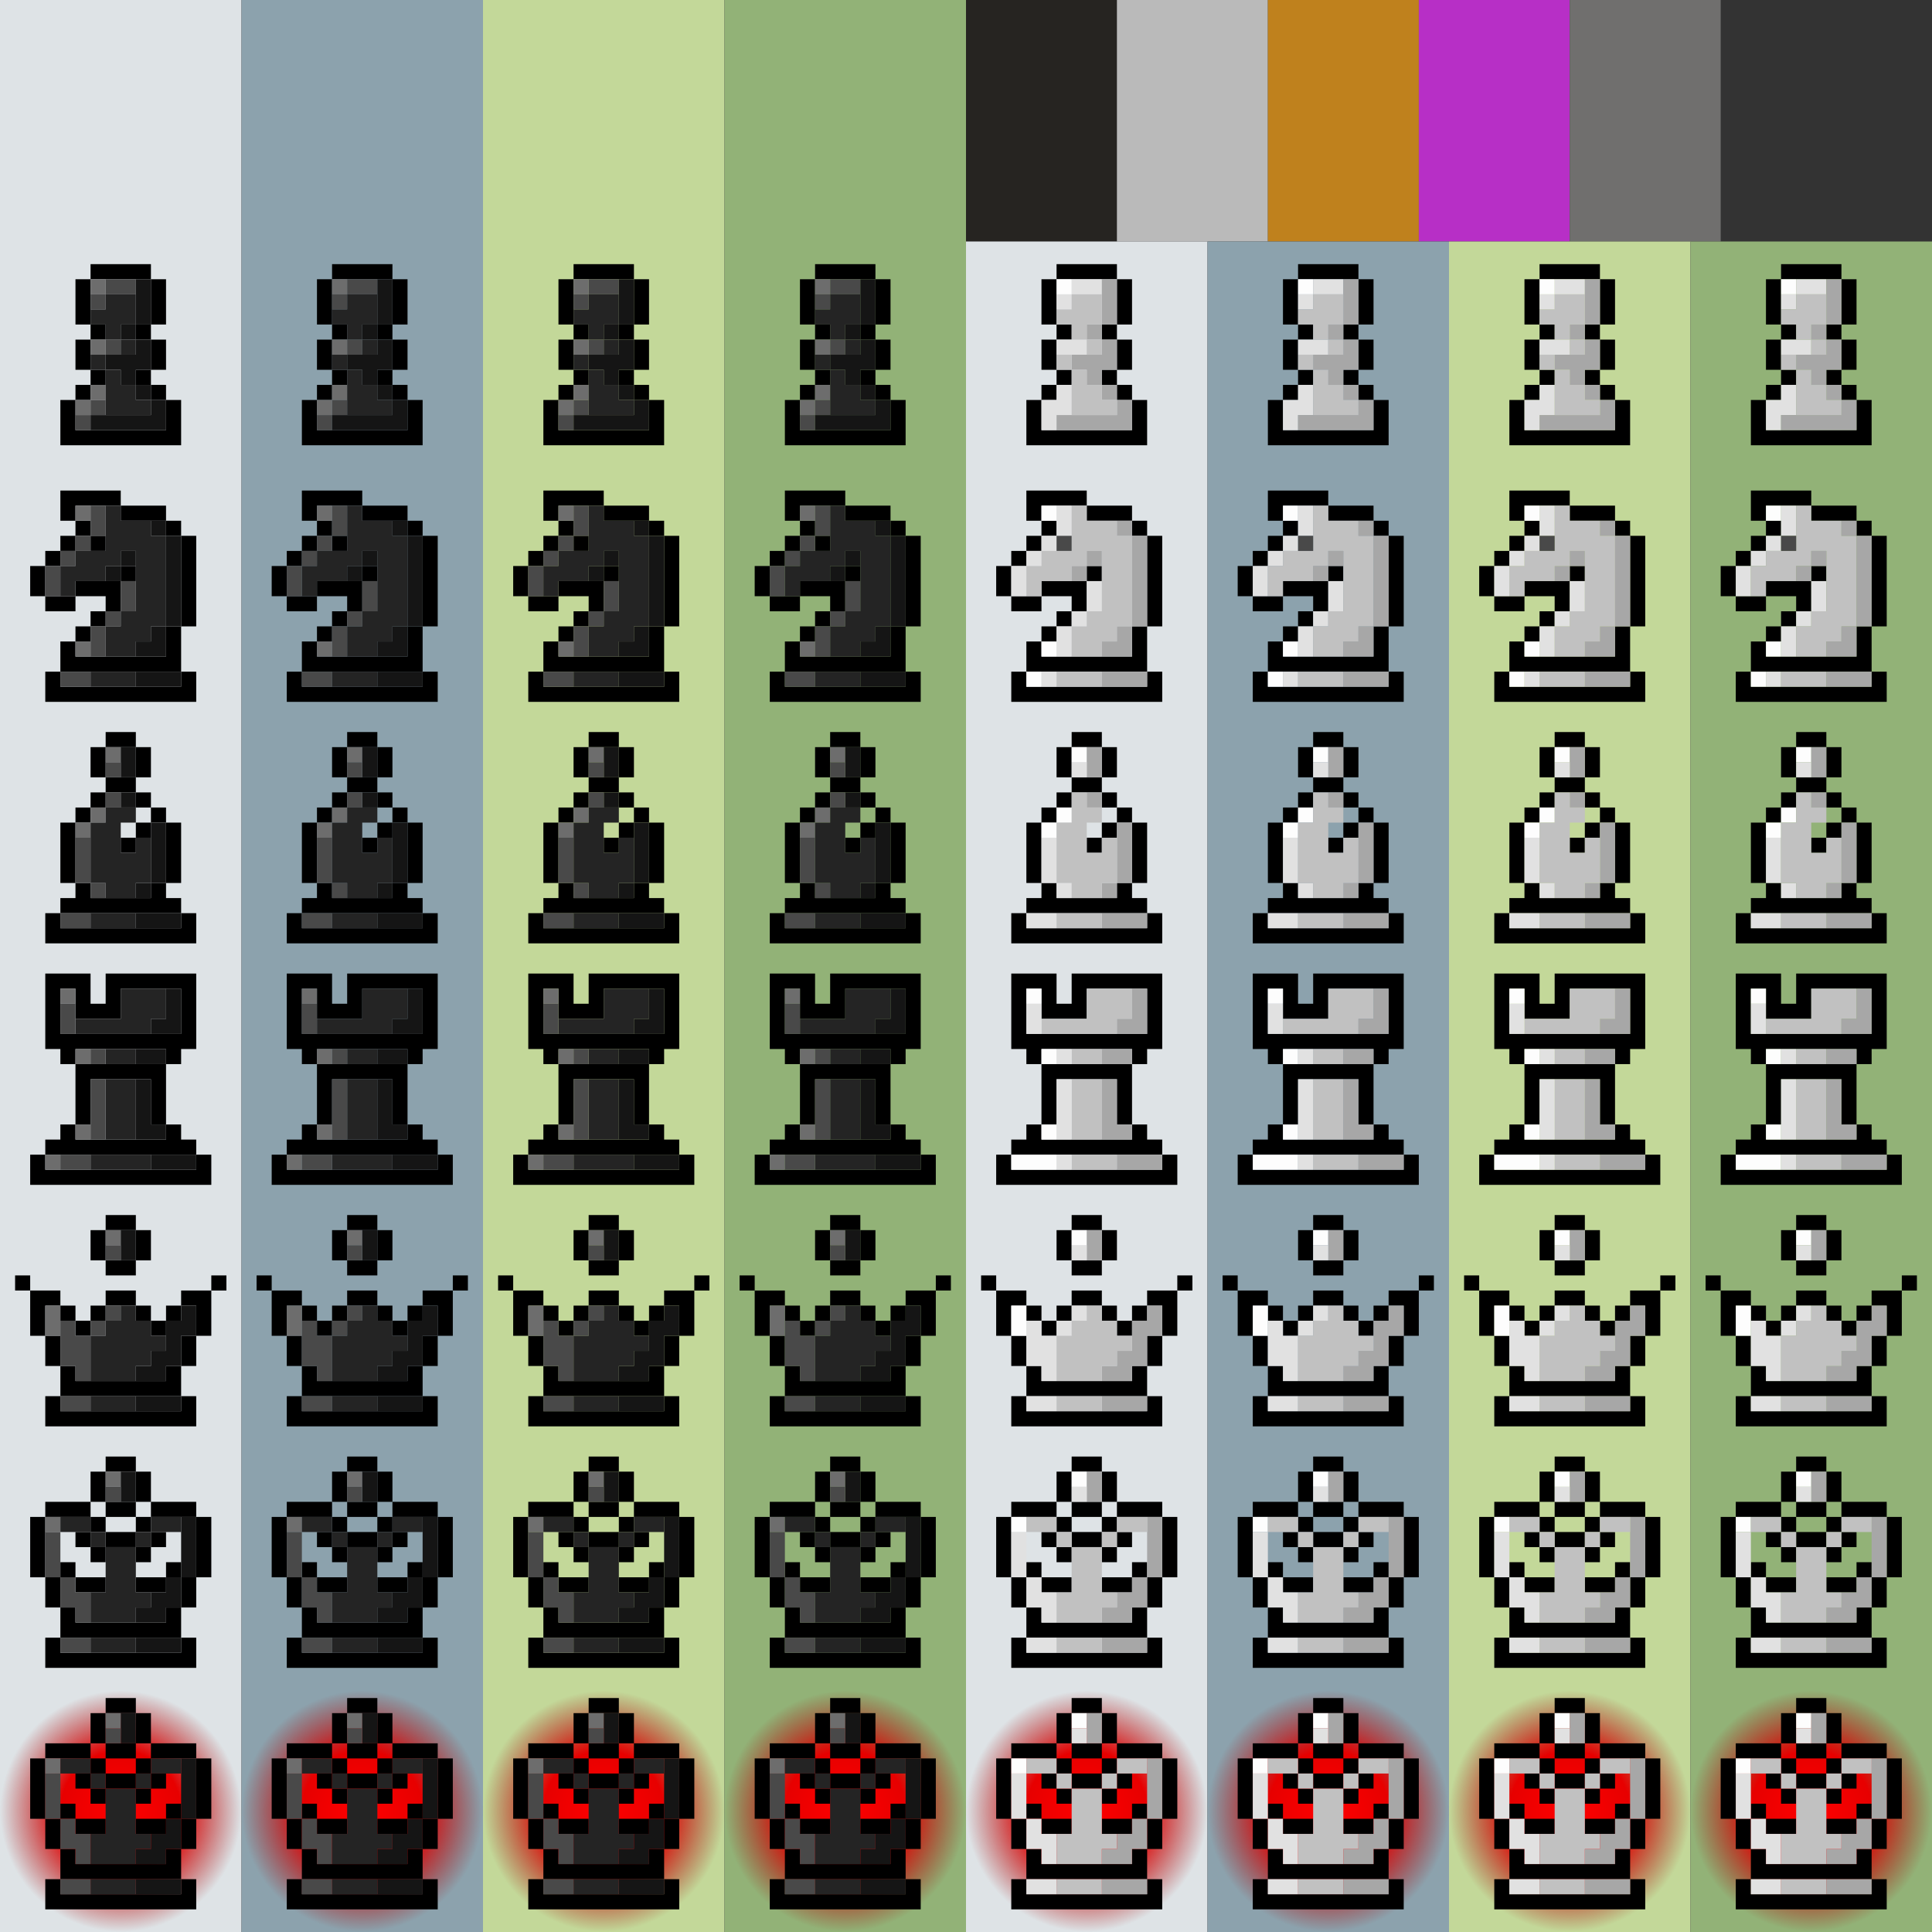 <svg xmlns:ns0="http://www.w3.org/2000/svg" xmlns="http://www.w3.org/2000/svg" version="1.1" xmlns:xlink="http://www.w3.org/1999/xlink" viewBox="0 0 128 128"><rect x="0" y="0" width="128" height="128" fill="#333333" stroke="none"/><defs><g id="white-pawn">
<ns0:path stroke="#000000" d="M6 2h4M5 3h1M10 3h1M5 4h1M10 4h1M5 5h1M10 5h1M6 6h1M9 6h1M5 7h1M10 7h1M5 8h1M10 8h1M6 9h1M9 9h1M5 10h1M10 10h1M4 11h1M11 11h1M4 12h1M11 12h1M4 13h8" />
<ns0:path stroke="#fdfdfd" d="M6 3h1" />
<ns0:path stroke="#e1e1e1" d="M7 3h2M6 4h1M6 7h2M6 10h1M5 11h2M5 12h1" />
<ns0:path stroke="#a7a7a7" d="M9 3h1M9 4h1M9 5h1M8 6h1M9 7h1M7 8h3M8 9h1M9 10h1M10 11h1M6 12h5" />
<ns0:path stroke="#c1c1c1" d="M7 4h2M6 5h3M7 6h1M8 7h1M6 8h1M7 9h1M7 10h2M7 11h3" />
</g><g id="white-knight">
<ns0:path stroke="#000000" d="M4 1h4M4 2h1M8 2h3M5 3h1M11 3h1M4 4h1M12 4h1M3 5h1M12 5h1M2 6h1M8 6h1M12 6h1M2 7h1M5 7h3M12 7h1M3 8h2M7 8h1M12 8h1M6 9h1M12 9h1M5 10h1M11 10h1M4 11h1M11 11h1M4 12h8M3 13h1M12 13h1M3 14h10" />
<ns0:path stroke="#fdfdfd" d="M5 2h1M5 11h1M4 13h1" />
<ns0:path stroke="#e1e1e1" d="M6 2h1M6 3h1M5 4h1M4 5h1M3 6h1M3 7h1M8 7h1M8 8h1M7 9h1M6 10h1M6 11h1M5 13h1" />
<ns0:path stroke="#c1c1c1" d="M7 2h1M7 3h3M7 4h4M5 5h3M9 5h2M4 6h3M9 6h2M4 7h1M9 7h2M9 8h2M8 9h3M7 10h3M7 11h2M6 13h3" />
<ns0:path stroke="#a7a7a7" d="M10 3h1M11 4h1M8 5h1M11 5h1M7 6h1M11 6h1M11 7h1M11 8h1M11 9h1M10 10h1M9 11h2M9 13h3" />
<ns0:path stroke="#494949" d="M6 4h1" />
</g><g id="white-bishop">
<ns0:path stroke="#000000" d="M7 1h2M6 2h1M9 2h1M6 3h1M9 3h1M7 4h2M6 5h1M9 5h1M5 6h1M10 6h1M4 7h1M9 7h1M11 7h1M4 8h1M8 8h1M11 8h1M4 9h1M11 9h1M4 10h1M11 10h1M5 11h1M10 11h1M4 12h8M3 13h1M12 13h1M3 14h10" />
<ns0:path stroke="#fdfdfd" d="M7 2h1M6 6h1M5 7h1" />
<ns0:path stroke="#a7a7a7" d="M8 2h1M8 3h1M8 5h1M10 7h1M10 8h1M10 9h1M10 10h1M9 11h1M9 13h3" />
<ns0:path stroke="#e1e1e1" d="M7 3h1M5 8h1M5 9h1M5 10h1M6 11h1M4 13h2" />
<ns0:path stroke="#c1c1c1" d="M7 5h1M7 6h2M6 7h2M6 8h2M9 8h1M6 9h4M6 10h4M7 11h2M6 13h3" />
</g><g id="white-rook">
<ns0:path stroke="#000000" d="M3 1h3M7 1h6M3 2h1M5 2h1M7 2h1M12 2h1M3 3h1M5 3h3M12 3h1M3 4h1M12 4h1M3 5h10M4 6h1M11 6h1M5 7h6M5 8h1M10 8h1M5 9h1M10 9h1M5 10h1M10 10h1M4 11h1M11 11h1M3 12h10M2 13h1M13 13h1M2 14h12" />
<ns0:path stroke="#fdfdfd" d="M4 2h1M5 6h1M5 11h1M3 13h3" />
<ns0:path stroke="#c1c1c1" d="M8 2h3M8 3h3M5 4h5M7 6h2M7 8h2M7 9h2M7 10h2M7 11h2M7 13h3" />
<ns0:path stroke="#a7a7a7" d="M11 2h1M11 3h1M10 4h2M9 6h2M9 8h1M9 9h1M9 10h1M9 11h2M10 13h3" />
<ns0:path stroke="#e1e1e1" d="M4 3h1M4 4h1M6 6h1M6 8h1M6 9h1M6 10h1M6 11h1M6 13h1" />
</g><g id="white-queen">
<ns0:path stroke="#000000" d="M7 1h2M6 2h1M9 2h1M6 3h1M9 3h1M7 4h2M1 5h1M14 5h1M2 6h2M7 6h2M12 6h2M2 7h1M4 7h1M6 7h1M9 7h1M11 7h1M13 7h1M2 8h1M5 8h1M10 8h1M13 8h1M3 9h1M12 9h1M3 10h1M12 10h1M4 11h1M11 11h1M4 12h8M3 13h1M12 13h1M3 14h10" />
<ns0:path stroke="#fdfdfd" d="M7 2h1M3 7h1M3 8h1" />
<ns0:path stroke="#a7a7a7" d="M8 2h1M8 3h1M12 7h1M11 8h2M11 9h1M10 10h2M9 11h2M9 13h3" />
<ns0:path stroke="#e1e1e1" d="M7 3h1M7 7h1M4 8h1M6 8h1M4 9h2M4 10h2M5 11h1M4 13h2" />
<ns0:path stroke="#c1c1c1" d="M8 7h1M7 8h3M6 9h5M6 10h4M6 11h3M6 13h3" />
</g><g id="white-king">
<ns0:path stroke="#000000" d="M7 1h2M6 2h1M9 2h1M6 3h1M9 3h1M3 4h3M7 4h2M10 4h3M2 5h1M6 5h1M9 5h1M13 5h1M2 6h1M5 6h1M7 6h2M10 6h1M13 6h1M2 7h1M6 7h1M9 7h1M13 7h1M2 8h1M4 8h1M11 8h1M13 8h1M3 9h1M5 9h2M9 9h2M12 9h1M3 10h1M12 10h1M4 11h1M11 11h1M4 12h8M3 13h1M12 13h1M3 14h10" />
<ns0:path stroke="#fdfdfd" d="M7 2h1M3 5h1" />
<ns0:path stroke="#a7a7a7" d="M8 2h1M8 3h1M12 5h1M12 6h1M12 7h1M12 8h1M11 9h1M10 10h2M9 11h2M9 13h3" />
<ns0:path stroke="#e1e1e1" d="M7 3h1M3 6h1M3 7h1M3 8h1M4 9h1M4 10h2M5 11h1M4 13h2" />
<ns0:path stroke="#c1c1c1" d="M4 5h2M10 5h2M6 6h1M9 6h1M7 7h2M7 8h2M7 9h2M6 10h4M6 11h3M6 13h3" />
</g><g id="black-pawn">
<ns0:path stroke="#000000" d="M6 2h4M5 3h1M10 3h1M5 4h1M10 4h1M5 5h1M10 5h1M6 6h1M9 6h1M5 7h1M10 7h1M5 8h1M10 8h1M6 9h1M9 9h1M5 10h1M10 10h1M4 11h1M11 11h1M4 12h1M11 12h1M4 13h8" />
<ns0:path stroke="#6d6d6d" d="M6 3h1M6 7h1M6 10h1M5 11h1" />
<ns0:path stroke="#494949" d="M7 3h2M6 4h1M7 7h1M6 11h1M5 12h1" />
<ns0:path stroke="#151515" d="M9 3h1M9 4h1M9 5h1M8 6h1M9 7h1M7 8h3M8 9h1M9 10h1M10 11h1M6 12h5" />
<ns0:path stroke="#242424" d="M7 4h2M6 5h3M7 6h1M8 7h1M6 8h1M7 9h1M7 10h2M7 11h3" />
</g><g id="black-knight">
<ns0:path stroke="#000000" d="M4 1h4M4 2h1M8 2h3M5 3h1M11 3h1M4 4h1M6 4h1M12 4h1M3 5h1M12 5h1M2 6h1M8 6h1M12 6h1M2 7h1M5 7h3M12 7h1M3 8h2M7 8h1M12 8h1M6 9h1M12 9h1M5 10h1M11 10h1M4 11h1M11 11h1M4 12h8M3 13h1M12 13h1M3 14h10" />
<ns0:path stroke="#6d6d6d" d="M5 2h1M5 11h1" />
<ns0:path stroke="#494949" d="M6 2h1M6 3h1M5 4h1M4 5h1M3 6h1M3 7h1M8 7h1M8 8h1M7 9h1M6 10h1M6 11h1M4 13h2" />
<ns0:path stroke="#242424" d="M7 2h1M7 3h3M7 4h4M5 5h3M9 5h2M4 6h3M9 6h2M4 7h1M9 7h2M9 8h2M8 9h3M7 10h3M7 11h2M6 13h3" />
<ns0:path stroke="#151515" d="M10 3h1M11 4h1M8 5h1M11 5h1M7 6h1M11 6h1M11 7h1M11 8h1M11 9h1M10 10h1M9 11h2M9 13h3" />
</g><g id="black-bishop">
<ns0:path stroke="#000000" d="M7 1h2M6 2h1M9 2h1M6 3h1M9 3h1M7 4h2M6 5h1M9 5h1M5 6h1M10 6h1M4 7h1M9 7h1M11 7h1M4 8h1M8 8h1M11 8h1M4 9h1M11 9h1M4 10h1M11 10h1M5 11h1M10 11h1M4 12h8M3 13h1M12 13h1M3 14h10" />
<ns0:path stroke="#6d6d6d" d="M7 2h1M6 6h1M5 7h1" />
<ns0:path stroke="#151515" d="M8 2h1M8 3h1M8 5h1M10 7h1M10 8h1M10 9h1M10 10h1M9 11h1M9 13h3" />
<ns0:path stroke="#494949" d="M7 3h1M7 5h1M5 8h1M5 9h1M5 10h1M6 11h1M4 13h2" />
<ns0:path stroke="#242424" d="M7 6h2M6 7h2M6 8h2M9 8h1M6 9h4M6 10h4M7 11h2M6 13h3" />
</g><g id="black-rook">
<ns0:path stroke="#000000" d="M3 1h3M7 1h6M3 2h1M5 2h1M7 2h1M12 2h1M3 3h1M5 3h3M12 3h1M3 4h1M12 4h1M3 5h10M4 6h1M11 6h1M5 7h6M5 8h1M10 8h1M5 9h1M10 9h1M5 10h1M10 10h1M4 11h1M11 11h1M3 12h10M2 13h1M13 13h1M2 14h12" />
<ns0:path stroke="#6d6d6d" d="M4 2h1M5 6h1M5 11h1M3 13h1" />
<ns0:path stroke="#242424" d="M8 2h3M8 3h3M5 4h5M7 6h2M7 8h2M7 9h2M7 10h2M7 11h2M6 13h4" />
<ns0:path stroke="#151515" d="M11 2h1M11 3h1M10 4h2M9 6h2M9 8h1M9 9h1M9 10h1M9 11h2M10 13h3" />
<ns0:path stroke="#494949" d="M4 3h1M4 4h1M6 6h1M6 8h1M6 9h1M6 10h1M6 11h1M4 13h2" />
</g><g id="black-queen">
<ns0:path stroke="#000000" d="M7 1h2M6 2h1M9 2h1M6 3h1M9 3h1M7 4h2M1 5h1M14 5h1M2 6h2M7 6h2M12 6h2M2 7h1M4 7h1M6 7h1M9 7h1M11 7h1M13 7h1M2 8h1M5 8h1M10 8h1M13 8h1M3 9h1M12 9h1M3 10h1M12 10h1M4 11h1M11 11h1M4 12h8M3 13h1M12 13h1M3 14h10" />
<ns0:path stroke="#6d6d6d" d="M7 2h1M3 7h1M3 8h1" />
<ns0:path stroke="#151515" d="M8 2h1M8 3h1M12 7h1M11 8h2M11 9h1M10 10h2M9 11h2M9 13h3" />
<ns0:path stroke="#494949" d="M7 3h1M7 7h1M4 8h1M6 8h1M4 9h2M4 10h2M5 11h1M4 13h2" />
<ns0:path stroke="#242424" d="M8 7h1M7 8h3M6 9h5M6 10h4M6 11h3M6 13h3" />
</g><g id="black-king">
<ns0:path stroke="#000000" d="M7 1h2M6 2h1M9 2h1M6 3h1M9 3h1M3 4h3M7 4h2M10 4h3M2 5h1M6 5h1M9 5h1M13 5h1M2 6h1M5 6h1M7 6h2M10 6h1M13 6h1M2 7h1M6 7h1M9 7h1M13 7h1M2 8h1M4 8h1M11 8h1M13 8h1M3 9h1M5 9h2M9 9h2M12 9h1M3 10h1M12 10h1M4 11h1M11 11h1M4 12h8M3 13h1M12 13h1M3 14h10" />
<ns0:path stroke="#6d6d6d" d="M7 2h1M3 5h1" />
<ns0:path stroke="#151515" d="M8 2h1M8 3h1M12 5h1M12 6h1M12 7h1M12 8h1M11 9h1M10 10h2M9 11h2M9 13h3" />
<ns0:path stroke="#494949" d="M7 3h1M3 6h1M3 7h1M3 8h1M4 9h1M4 10h2M5 11h1M4 13h2" />
<ns0:path stroke="#242424" d="M4 5h2M10 5h2M6 6h1M9 6h1M7 7h2M7 8h2M7 9h2M6 10h4M6 11h3M6 13h3" />
</g><radialGradient id="check_gradient"><stop offset="0%" stop-color="#ff0000" stop-opacity="1.0" /><stop offset="50%" stop-color="#e70000" stop-opacity="1.0" /><stop offset="100%" stop-color="#9e0000" stop-opacity="0.0" /></radialGradient></defs><rect x="64" y="0" width="10" height="16" stroke="none" fill="#262421" /><rect x="74" y="0" width="10" height="16" stroke="none" fill="#bababa" /><rect x="84" y="0" width="10" height="16" stroke="none" fill="#bf811d" /><rect x="94" y="0" width="10" height="16" stroke="none" fill="#b72fc6" /><rect x="104" y="0" width="10" height="16" stroke="none" fill="#706f6e" /><rect x="0" y="0" width="16" height="128" stroke="none" fill="#dee3e6" /><use xlink:href="#black-pawn" transform="translate(0, 16)" /><use xlink:href="#black-knight" transform="translate(0, 32)" /><use xlink:href="#black-bishop" transform="translate(0, 48)" /><use xlink:href="#black-rook" transform="translate(0, 64)" /><use xlink:href="#black-queen" transform="translate(0, 80)" /><use xlink:href="#black-king" transform="translate(0, 96)" /><rect x="0" y="112" width="16" height="16" fill="url(#check_gradient)" /><use xlink:href="#black-king" transform="translate(0, 112)" /><rect x="16" y="0" width="16" height="128" stroke="none" fill="#8ca2ad" /><use xlink:href="#black-pawn" transform="translate(16, 16)" /><use xlink:href="#black-knight" transform="translate(16, 32)" /><use xlink:href="#black-bishop" transform="translate(16, 48)" /><use xlink:href="#black-rook" transform="translate(16, 64)" /><use xlink:href="#black-queen" transform="translate(16, 80)" /><use xlink:href="#black-king" transform="translate(16, 96)" /><rect x="16" y="112" width="16" height="16" fill="url(#check_gradient)" /><use xlink:href="#black-king" transform="translate(16, 112)" /><rect x="32" y="0" width="16" height="128" stroke="none" fill="#c3d899" /><use xlink:href="#black-pawn" transform="translate(32, 16)" /><use xlink:href="#black-knight" transform="translate(32, 32)" /><use xlink:href="#black-bishop" transform="translate(32, 48)" /><use xlink:href="#black-rook" transform="translate(32, 64)" /><use xlink:href="#black-queen" transform="translate(32, 80)" /><use xlink:href="#black-king" transform="translate(32, 96)" /><rect x="32" y="112" width="16" height="16" fill="url(#check_gradient)" /><use xlink:href="#black-king" transform="translate(32, 112)" /><rect x="48" y="0" width="16" height="128" stroke="none" fill="#92b277" /><use xlink:href="#black-pawn" transform="translate(48, 16)" /><use xlink:href="#black-knight" transform="translate(48, 32)" /><use xlink:href="#black-bishop" transform="translate(48, 48)" /><use xlink:href="#black-rook" transform="translate(48, 64)" /><use xlink:href="#black-queen" transform="translate(48, 80)" /><use xlink:href="#black-king" transform="translate(48, 96)" /><rect x="48" y="112" width="16" height="16" fill="url(#check_gradient)" /><use xlink:href="#black-king" transform="translate(48, 112)" /><rect x="64" y="16" width="16" height="112" stroke="none" fill="#dee3e6" /><use xlink:href="#white-pawn" transform="translate(64, 16)" /><use xlink:href="#white-knight" transform="translate(64, 32)" /><use xlink:href="#white-bishop" transform="translate(64, 48)" /><use xlink:href="#white-rook" transform="translate(64, 64)" /><use xlink:href="#white-queen" transform="translate(64, 80)" /><use xlink:href="#white-king" transform="translate(64, 96)" /><rect x="64" y="112" width="16" height="16" fill="url(#check_gradient)" /><use xlink:href="#white-king" transform="translate(64, 112)" /><rect x="80" y="16" width="16" height="112" stroke="none" fill="#8ca2ad" /><use xlink:href="#white-pawn" transform="translate(80, 16)" /><use xlink:href="#white-knight" transform="translate(80, 32)" /><use xlink:href="#white-bishop" transform="translate(80, 48)" /><use xlink:href="#white-rook" transform="translate(80, 64)" /><use xlink:href="#white-queen" transform="translate(80, 80)" /><use xlink:href="#white-king" transform="translate(80, 96)" /><rect x="80" y="112" width="16" height="16" fill="url(#check_gradient)" /><use xlink:href="#white-king" transform="translate(80, 112)" /><rect x="96" y="16" width="16" height="112" stroke="none" fill="#c3d899" /><use xlink:href="#white-pawn" transform="translate(96, 16)" /><use xlink:href="#white-knight" transform="translate(96, 32)" /><use xlink:href="#white-bishop" transform="translate(96, 48)" /><use xlink:href="#white-rook" transform="translate(96, 64)" /><use xlink:href="#white-queen" transform="translate(96, 80)" /><use xlink:href="#white-king" transform="translate(96, 96)" /><rect x="96" y="112" width="16" height="16" fill="url(#check_gradient)" /><use xlink:href="#white-king" transform="translate(96, 112)" /><rect x="112" y="16" width="16" height="112" stroke="none" fill="#92b277" /><use xlink:href="#white-pawn" transform="translate(112, 16)" /><use xlink:href="#white-knight" transform="translate(112, 32)" /><use xlink:href="#white-bishop" transform="translate(112, 48)" /><use xlink:href="#white-rook" transform="translate(112, 64)" /><use xlink:href="#white-queen" transform="translate(112, 80)" /><use xlink:href="#white-king" transform="translate(112, 96)" /><rect x="112" y="112" width="16" height="16" fill="url(#check_gradient)" /><use xlink:href="#white-king" transform="translate(112, 112)" /></svg>